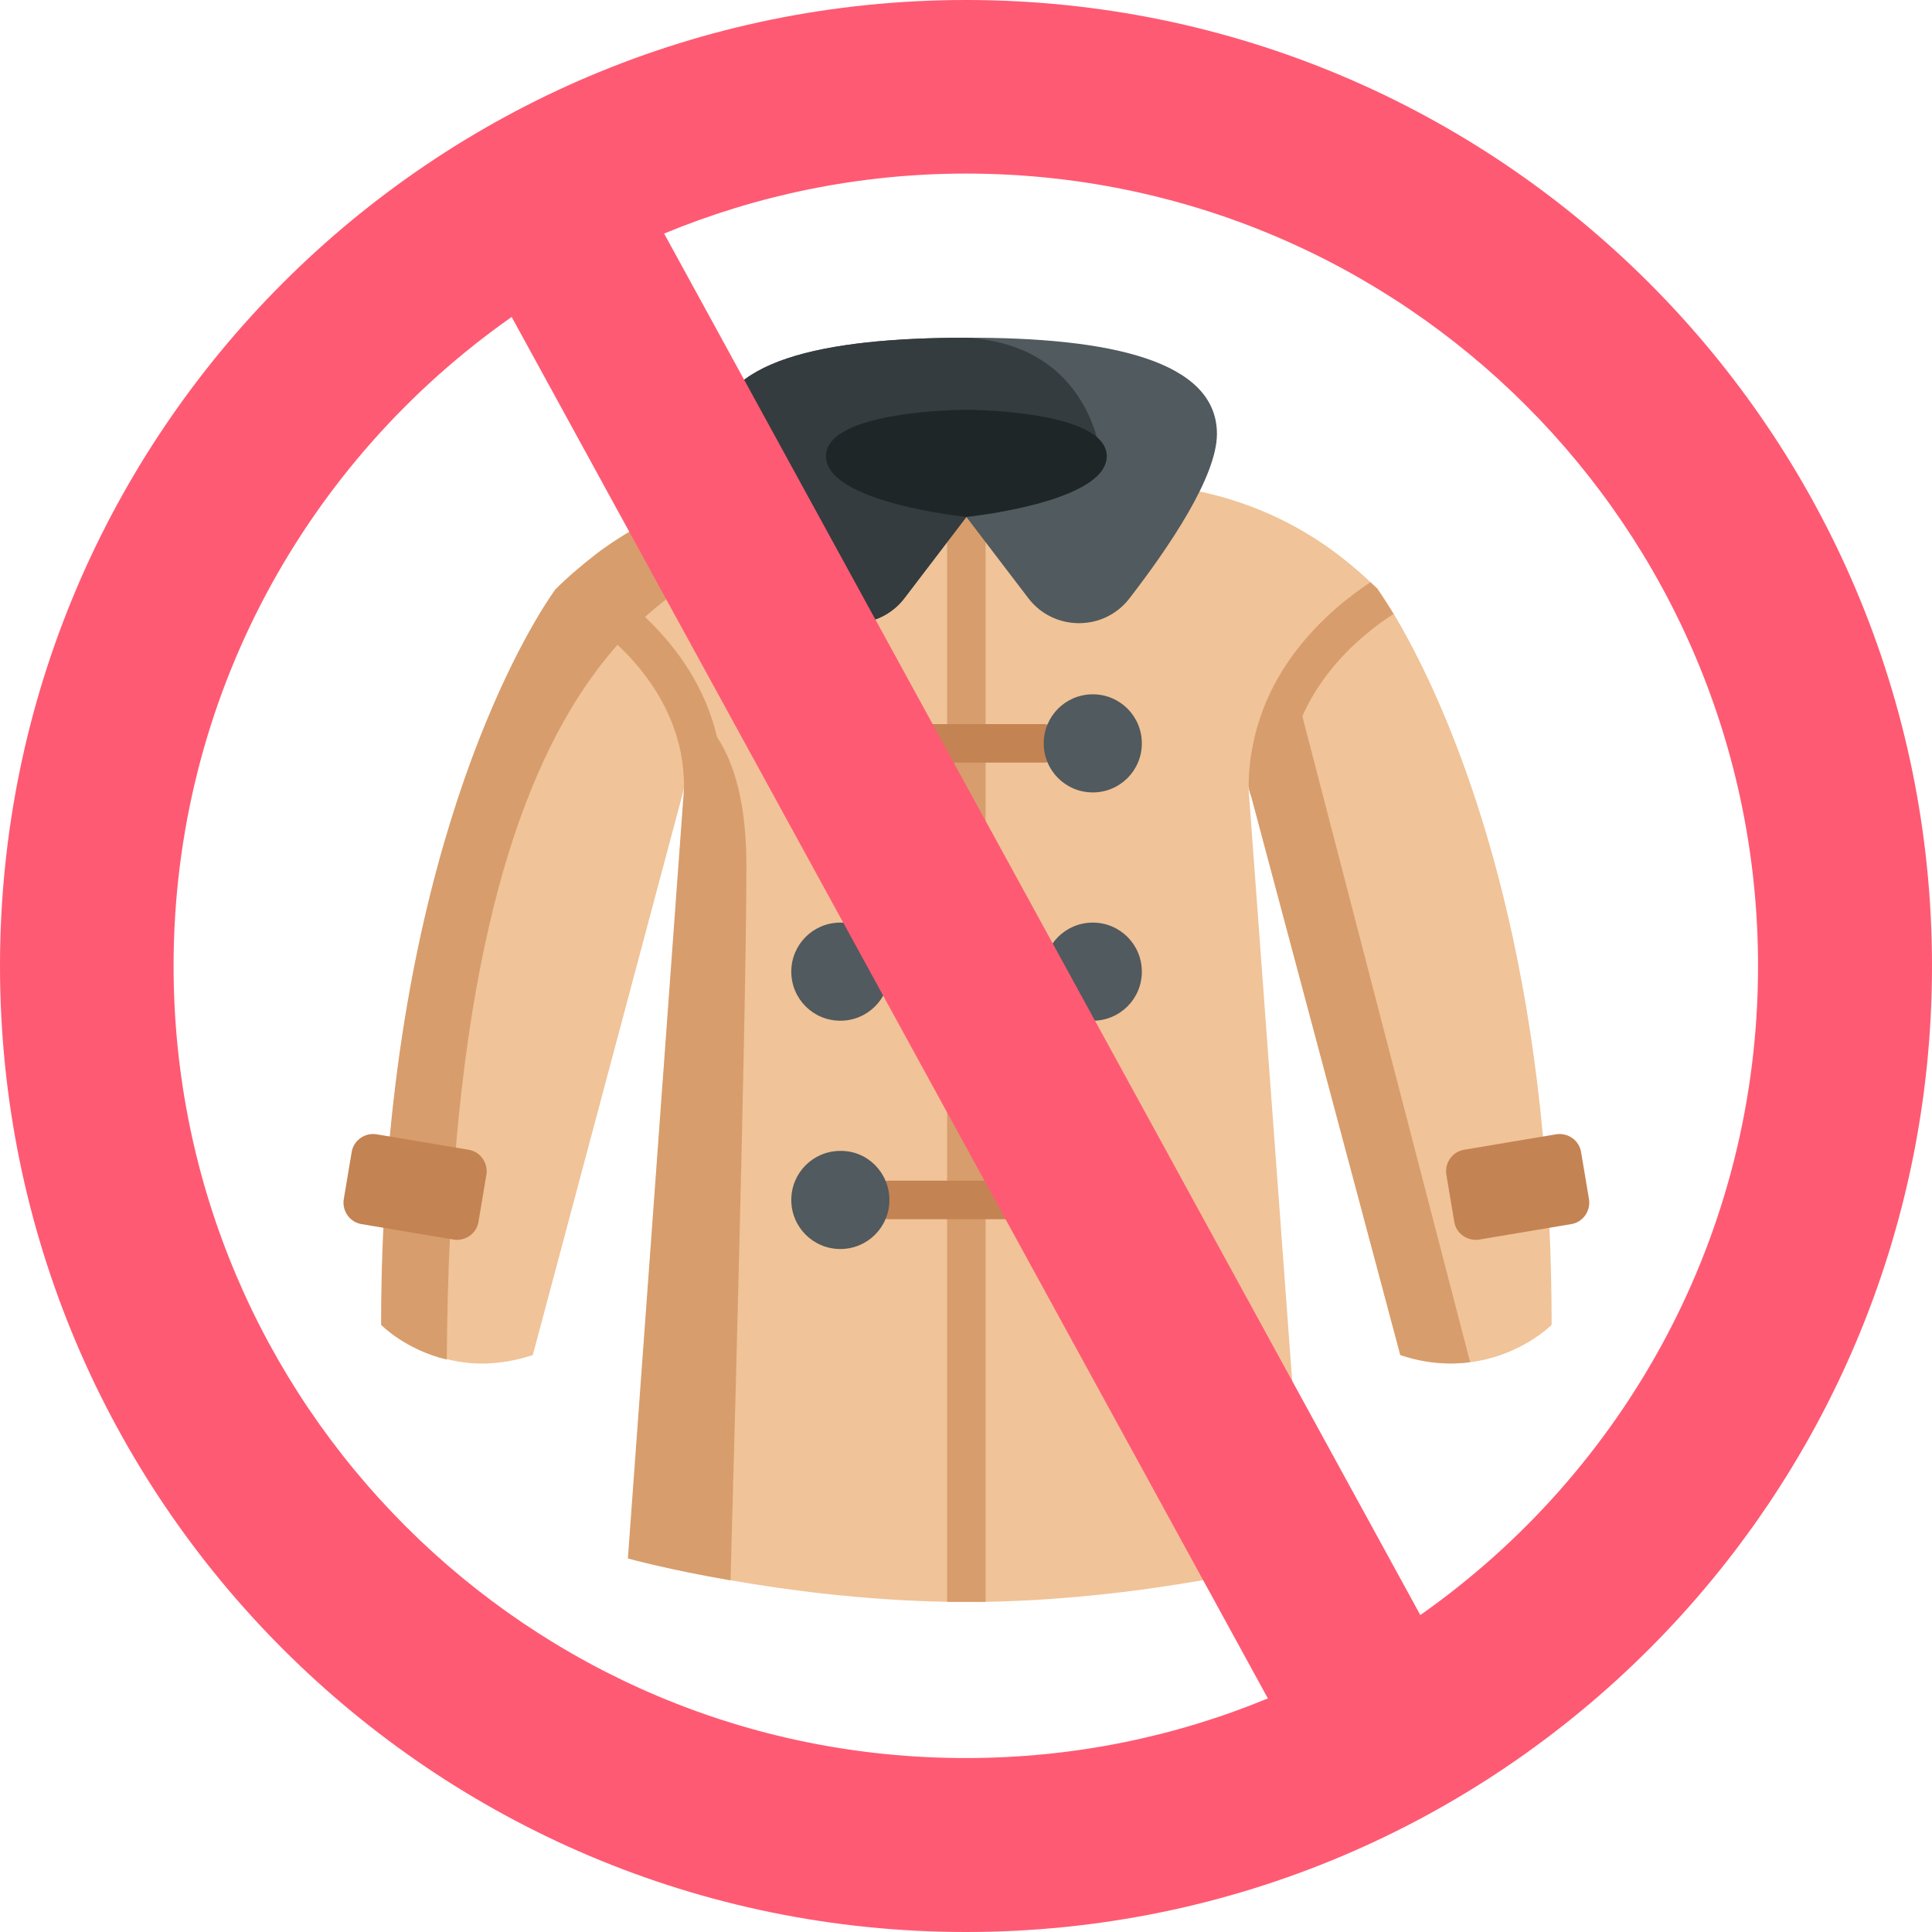 <svg id="Layer_1" xmlns="http://www.w3.org/2000/svg" viewBox="0 0 512 512"><style>.st1{fill:#d89d6c}.st2{fill:#c48353}.st3{fill:#515a5e}</style><path d="M411.2 351.1s-8.1 8.2-21.6 9.9c-5.4.7-11.6.4-18.5-1.9L331.6 211l-.7-2.5v.7l15 203.8s-39.4 10.7-84.6 11.5h-10.2c-21.7-.4-42.1-3-57.4-5.7-16.3-2.8-26.8-5.7-27.2-5.8l14.9-204.5-40.2 150.6c-8.8 2.9-16.5 2.7-22.7 1.1-11-2.6-17.4-9.2-17.4-9.2 0-8.9.2-17.5.6-25.8l1.7-24.1c9.3-99.1 43.9-145 43.9-145 3.3-3.3 7-6.4 10.7-9.3 16.1-12.2 35.9-18.6 56.1-18.6h84.2c20.3 0 40.2 6.5 56.3 18.8 3 2.3 5.9 4.7 8.6 7.3.6.6 1.3 1.2 1.9 1.8 0 0 1.6 2.1 4.2 6.5 9.5 15.8 32.4 60.8 39.6 138.5l1.7 24.1c.4 8.4.6 17 .6 25.9z" fill="#f0c398"/><path class="st1" d="M389.6 361c-5.4.7-11.6.4-18.5-1.9l-40.2-150.6c0-13.1 4.8-23.7 10.8-31.9L389.6 361zM197.8 229.4c0 42.6-4.2 188.1-4.2 189.4-16.3-2.8-26.8-5.7-27.2-5.8l14.9-204.5c0-8.7-2.1-16.4-5.3-22.9 0 0 21.8 1 21.8 43.8zM261.2 125.8v298.7H251V125.8c0-2.8 2.3-5.1 5.1-5.1 2.9 0 5.1 2.3 5.1 5.1z"/><path class="st1" d="M214 128.3l-2.9 12.9c-27.4 11.5-91.5 24.7-92.7 219.1-11-2.6-17.4-9.2-17.4-9.2 0-8.9.2-17.5.6-25.8l1.7-24.1c9.3-99.1 43.9-145 43.9-145 3.3-3.3 7-6.4 10.7-9.3 16.1-12.2 35.9-18.6 56.1-18.6z"/><path class="st2" d="M124.2 304.7l-24.4-4.1c-3.1-.5-6.1 1.6-6.6 4.7l-2.1 12.5c-.5 3.1 1.6 6.1 4.7 6.6l24.4 4.1c3.1.5 6.1-1.6 6.6-4.7l2.1-12.5c.5-3.1-1.6-6.1-4.7-6.6zM388 304.7l24.4-4.1c3.1-.5 6.1 1.6 6.6 4.7l2.1 12.5c.5 3.1-1.6 6.1-4.7 6.6l-24.4 4.1c-3.1.5-6.1-1.6-6.6-4.7l-2.1-12.5c-.5-3.1 1.6-6.1 4.7-6.6z"/><path class="st3" d="M322.5 115c0 11.3-12.7 30-23.2 43.6-6.8 8.8-20.1 8.7-26.8-.1L256.1 137l-16.4 21.5c-6.7 8.8-20 8.9-26.8.1-10.5-13.6-23.2-32.3-23.2-43.6 0-19.4 28.3-25.5 66.4-25.5 38.1-.1 66.4 6.1 66.4 25.5z"/><path d="M291.8 121.5c-7.3 9.3-35.7 15.5-35.7 15.5l-16.4 21.5c-6.7 8.8-20 8.9-26.8.1-10.5-13.6-23.2-32.3-23.2-43.6 0-19.4 28.3-25.5 66.4-25.5 33.4 1.9 35.7 32 35.7 32z" fill="#343c3f"/><path class="st1" d="M369.3 162.7c-8 5.1-28.1 20.6-28.1 45.8 0 2.8-2.3 5.1-5.1 5.1-1.9 0-3.6-1-4.5-2.6-.3-.6-.5-1.2-.6-1.9v-.7c0-29.9 22.3-47.6 32.2-54.1.6.6 1.3 1.2 1.9 1.8-.1.1 1.5 2.3 4.2 6.6zM153.2 162.7c8 5.1 28.1 20.6 28.1 45.8 0 2.8 2.3 5.1 5.1 5.1 1.9 0 3.6-1 4.5-2.6.3-.6.5-1.2.6-1.9v-.7c0-29.9-22.3-47.6-32.2-54.1-.6.6-1.3 1.2-1.9 1.8.1.1-1.5 2.3-4.2 6.6z"/><path class="st2" d="M276.5 202.1h-40.9c-2.8 0-5.1-2.3-5.1-5.1s2.3-5.1 5.1-5.1h40.9c2.8 0 5.1 2.3 5.1 5.1.1 2.8-2.2 5.1-5.1 5.1zM276.5 262.6h-40.9c-2.8 0-5.1-2.3-5.1-5.1s2.3-5.1 5.1-5.1h40.9c2.8 0 5.1 2.3 5.1 5.1.1 2.8-2.2 5.1-5.1 5.1zM276.5 323.1h-40.9c-2.8 0-5.1-2.3-5.1-5.1s2.3-5.1 5.1-5.1h40.9c2.8 0 5.1 2.3 5.1 5.1.1 2.8-2.2 5.1-5.1 5.1z"/><path d="M256.1 108.6s37.2 0 37.2 12.3-37.2 16.1-37.2 16.1-37.2-3.8-37.2-16.1 37.2-12.3 37.2-12.3z" fill="#1e2628"/><path class="st3" d="M235.7 197c0 7.2-5.8 13-13 13s-13-5.8-13-13 5.8-13 13-13 13 5.8 13 13zM302.6 197c0 7.2-5.8 13-13 13s-13-5.8-13-13 5.8-13 13-13 13 5.8 13 13zM235.7 257.5c0 7.2-5.8 13-13 13s-13-5.8-13-13 5.8-13 13-13 13 5.8 13 13zM302.6 257.5c0 7.2-5.8 13-13 13s-13-5.8-13-13 5.8-13 13-13 13 5.8 13 13zM235.7 318c0 7.2-5.8 13-13 13s-13-5.8-13-13 5.8-13 13-13c7.2-.1 13 5.8 13 13zM302.6 318c0 7.2-5.8 13-13 13s-13-5.8-13-13 5.8-13 13-13c7.2-.1 13 5.8 13 13z"/><path d="M256 0C114.6 0 0 114.6 0 256s114.6 256 256 256 256-114.6 256-256S397.4 0 256 0zM46 256c0-71.2 35.4-134 89.6-172L336 450.1c-24.7 10.2-51.7 15.8-80 15.8C140 466 46 372 46 256zm330.4 172L176 61.9C200.6 51.7 227.7 46 256 46c116 0 209.9 94 209.9 210 0 71.2-35.4 134-89.5 172z" fill="#ff5a73"/></svg>